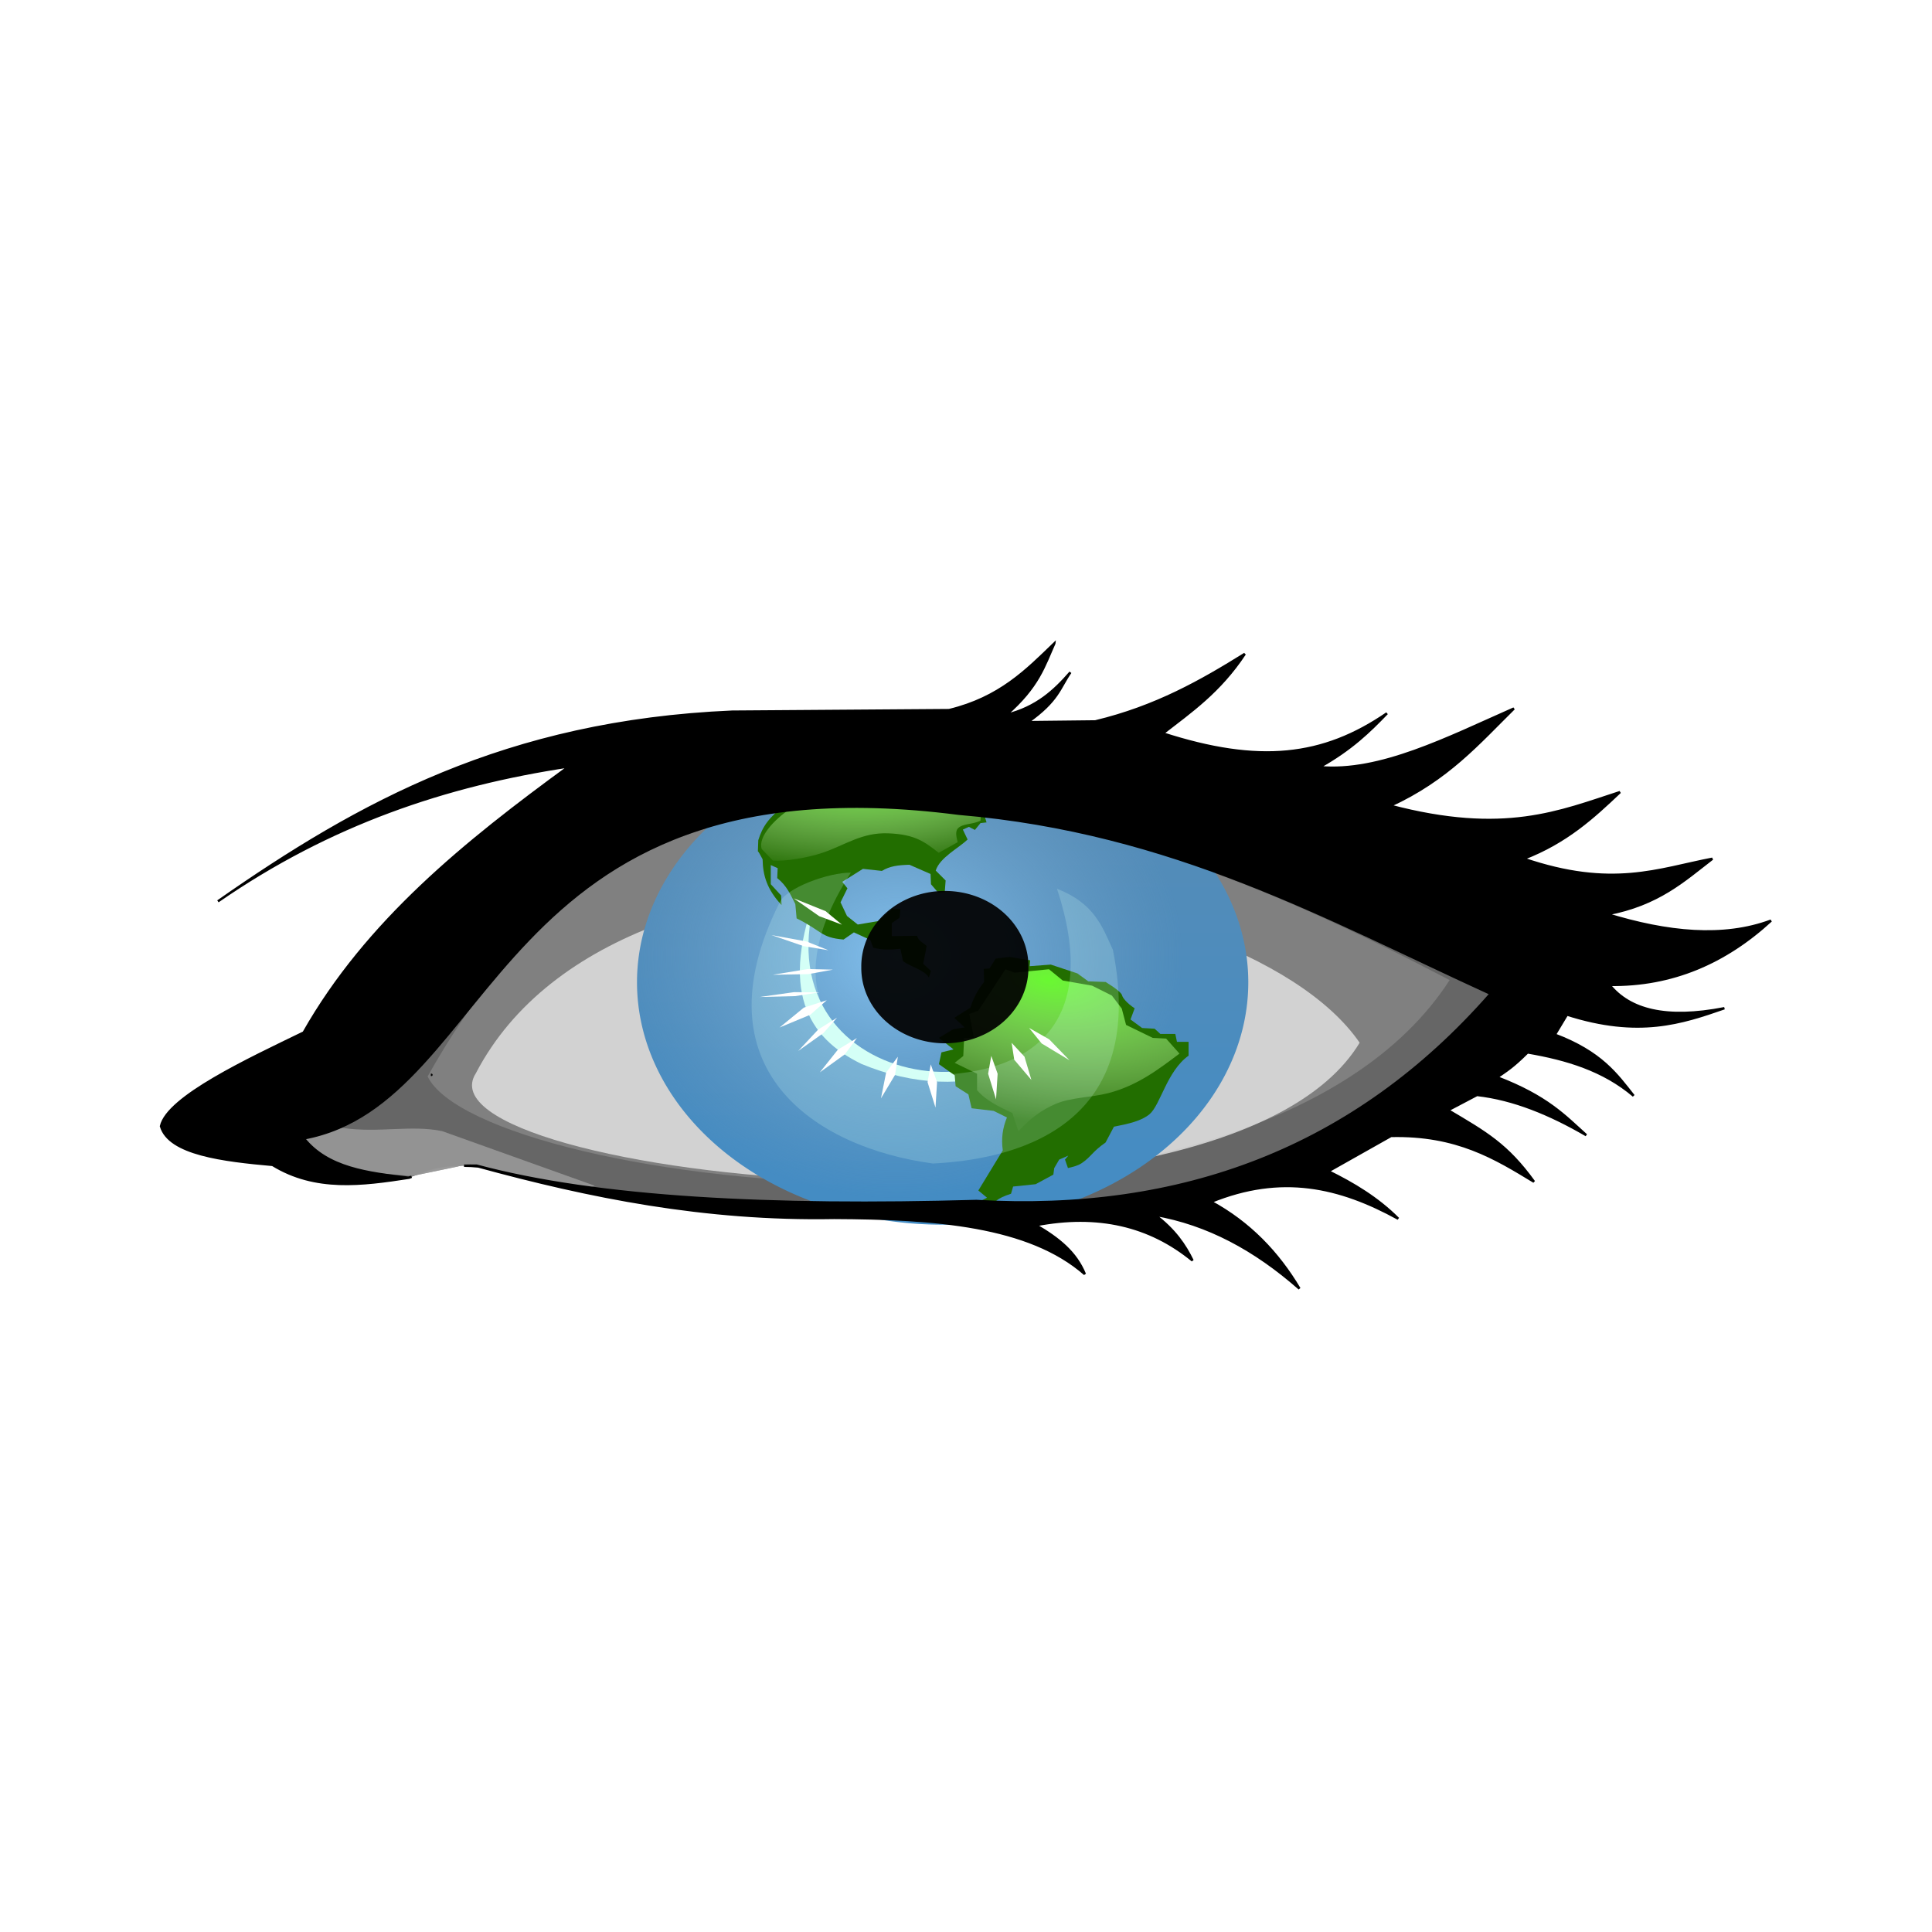 <svg:svg xmlns:dc="http://purl.org/dc/elements/1.1/" xmlns:ns1="http://sodipodi.sourceforge.net/DTD/sodipodi-0.dtd" xmlns:ns2="http://www.inkscape.org/namespaces/inkscape" xmlns:ns3="http://www.w3.org/1999/xlink" xmlns:ns5="http://creativecommons.org/ns#" xmlns:rdf="http://www.w3.org/1999/02/22-rdf-syntax-ns#" xmlns:svg="http://www.w3.org/2000/svg" height="814.608" id="svg2" version="1.0" viewBox="-67.384 -270.787 814.608 814.608" width="814.608" ns1:docbase="C:\Documents and Settings\Molumen\Desktop" ns1:docname="globalview.svg" ns1:version="0.32" ns2:output_extension="org.inkscape.output.svg.inkscape" ns2:version="0.46">
  <svg:defs id="defs4">
    <svg:filter id="filter7812" ns2:collect="always">
      <svg:feGaussianBlur id="feGaussianBlur7814" stdDeviation="1.554" ns2:collect="always" />
    </svg:filter>
    <svg:linearGradient id="linearGradient7124">
      <svg:stop id="stop7126" offset="0" style="stop-color:#69f931" />
      <svg:stop id="stop7128" offset="1" style="stop-color:#f1fee4;stop-opacity:.043" />
    </svg:linearGradient>
    <svg:linearGradient gradientUnits="userSpaceOnUse" id="linearGradient4654" x1="345.29" x2="345.29" y1="216.6" y2="659.36" ns2:collect="always">
      <svg:stop id="stop4200" offset="0" style="stop-color:#588cb5" />
      <svg:stop id="stop4202" offset="1" style="stop-color:#438cc4" />
    </svg:linearGradient>
    <svg:radialGradient cx="303.89" cy="416.94" gradientTransform="matrix(.934 0 0 1 22.813 -2.801e-7)" gradientUnits="userSpaceOnUse" id="radialGradient4656" r="224.11" ns2:collect="always">
      <svg:stop id="stop11165" offset="0" style="stop-color:#83c1ef" />
      <svg:stop id="stop11167" offset="1" style="stop-color:#729ec0;stop-opacity:0" />
    </svg:radialGradient>
    <svg:radialGradient cx="305.9" cy="218.3" gradientTransform="matrix(.101 1.09 -2.056 .19 721.02 -132.84)" gradientUnits="userSpaceOnUse" id="radialGradient4658" r="86.902" ns2:collect="always" ns3:href="#linearGradient7124" />
    <svg:radialGradient cx="415.86" cy="428.09" gradientTransform="matrix(-.362 1.553 -2.586 -.603 1686.8 53.041)" gradientUnits="userSpaceOnUse" id="radialGradient4660" r="82.42" ns2:collect="always" ns3:href="#linearGradient7124" />
  </svg:defs>
  <ns1:namedview bordercolor="#666666" borderopacity="1.0" height="380px" id="base" pagecolor="#ffffff" showgrid="false" width="720px" ns2:current-layer="layer4" ns2:cx="341.04456" ns2:cy="180.83251" ns2:document-units="px" ns2:pageopacity="0.0" ns2:pageshadow="2" ns2:window-height="825" ns2:window-width="1434" ns2:window-x="20" ns2:window-y="27" ns2:zoom="1.3625638" />
  <svg:g id="layer4" transform="translate(-20.718 -59.433)" ns2:groupmode="layer" ns2:label="globo">
    <svg:path d="m97.732 264.21c14.908 2.26 28.908-1.35 42.008 1.36l64.37 23.03c-8.71 4.78-51.75-11.45-57.59-8.13l-19.65 4.07c-16.72-1.8-34.525-0.69-46.077-16.26l16.939-4.07z" id="path2272" style="opacity:.897;fill-rule:evenodd;fill:#999999" ns1:nodetypes="ccccccc" />
    <svg:path d="m133.64 242.53c55.79-99.91 127.73-115.69 193.78-113.15 90.12 2.02 164.86 34.8 237.14 72.5-82.15 127.31-408.08 87.76-430.92 40.65z" id="path2278" style="fill-rule:evenodd;fill:#808080" ns1:nodetypes="cccc" />
    <svg:path d="m135 241.85c0.22 0 0.45 0 0 0z" id="path2276" style="stroke:#000000;stroke-width:1px;fill:none" />
    <svg:path d="m153.97 241.18c62.07-119.19 321.05-87.92 372.65-12.88-56.92 94.2-400.66 56.45-372.65 12.88z" id="path2280" style="opacity:.799;fill-rule:evenodd;fill:#e6e6e6" ns1:nodetypes="ccc" />
    <svg:path d="m81.471 268.62c9.993 12.56 26.989 14.62 44.039 16.6 7.61-2.12 9.6-5.45 28.8-5.08 51.13 13.78 124.4 17.35 210.71 14.9 86.27 4.98 159.45-21.93 216.82-87.4-69.16-31.57-133.62-68.19-224.27-75.89-197.75-25.48-194.11 121.73-276.1 136.87z" id="use2467" style="fill-rule:evenodd;fill:#666666" ns1:nodetypes="ccccccc" />
    <svg:use height="273.034" id="use2469" width="679.851" x="0" y="0" ns3:href="#path2272" />
    <svg:use height="273.034" id="use2471" width="679.851" x="0" y="0" ns3:href="#path2278" />
    <svg:use height="273.034" id="use2473" width="679.851" x="0" y="0" ns3:href="#path2276" />
    <svg:use height="273.034" id="use2475" width="679.851" x="0" y="0" ns3:href="#path2280" />
    <svg:g id="g4627" transform="matrix(1.087 0 0 1 -24.006 245.13)">
      <svg:path d="m564.38 441.46a224.11 224.11 0 1 1 -448.22 0 224.11 224.11 0 1 1 448.22 0z" id="path4509" style="fill:url(#linearGradient4654)" transform="matrix(.529 0 0 .456 164.8 -243.61)" ns1:cx="340.26733" ns1:cy="441.46219" ns1:rx="224.10817" ns1:ry="224.10817" ns1:type="arc" />
      <svg:path d="m564.38 441.46a224.11 224.11 0 1 1 -448.22 0 224.11 224.11 0 1 1 448.22 0z" id="path4511" style="fill:url(#radialGradient4656)" transform="matrix(.529 0 0 .456 164.8 -243.61)" ns1:cx="340.26733" ns1:cy="441.46219" ns1:rx="224.10817" ns1:ry="224.10817" ns1:type="arc" />
      <svg:path d="m296.33-81.08c-14.83 41.798-4.22 61.967 16.94 73.174 40.62 18.427 81.22 1.957 84.01-37.265-15.99 66.344-125.57 49.466-100.95-35.909z" id="path4507" style="filter:url(#filter7812);fill-rule:evenodd;fill:#d5fff6" ns1:nodetypes="cccc" />
      <svg:g id="g4513" transform="matrix(.529 0 0 .456 158.69 -244.44)" ns2:label="Continents">
        <svg:g id="g4515" ns2:groupmode="layer" ns2:label="Shapes">
          <svg:path d="m370.98 650.97l13.38-8.51-6.37-6.67 17.92-37.12c-1.19-10.77-0.18-20.59 3.05-30.41l-9.74-6.08-16.17-2.43-2.36-12.82-9.37-7.54-0.68-10.1-11.55-10.29 1.84-10.94 8.86-2.75-10.7-10.63 10.33-7.91 8.52-1.82-7.59-8.79 11.85-9.46c2.07-8.55 5.1-15.84 10.02-23.76l-0.29-12.12 4.21-0.32 4.57-9.12 10.07-1.51 15.2 3.04-0.31 5.45 15.45-1.46 19.53 8.18 7.91 7.29 12.77 0.61c7.05 5.44 11.71 10.16 12.04 12.3 0.34 2.17 3.44 7.26 9.24 12.03l-3.04 10.34 8.52 7.9 9.12 0.61 4.26 4.87h10.94l1.22 7.3h8.51v12.77c-15.85 14.24-20.67 45.69-28.6 54.1-5.91 6.26-15.53 8.98-26.13 11.58l-6.13 14.62c-9.73 8.47-10.68 13.34-17.52 19.1-2.77 2.33-6.08 3.33-10.07 4.52l-2.16-7.83 2.43-3.65-6.69 3.65-3.65 7.9-0.63 6.01-13.02 8.86-16.49 2.16-1.53 6.64c-10.67 4.41-12.5 7.88-12.12 10.39l-18.85 1.82z" id="path4517" style="fill-rule:evenodd;fill:#226e00" ns1:nodetypes="cccccccccccccccccccccccccccccscccccccccsccsccccccccccc" />
          <svg:path d="m341.68 438.79c-3.16-6.95-13.59-9.86-18.95-15.16l-1.89-11.36c-6.95 0.94-12.95 1.26-19.9-0.95-0.73-2.42-1.47-4.84-2.21-7.26l-12-6.95-7.58 6.63c-16.84-1.79-15.36-7.68-34.42-19.58l-0.94-13.26c-3.48-8.32-6-16.63-13.27-24l0.32-9.16-5.05-2.84v17.68l7.58 10.42 0.31 8.85c-10.63-14.43-13.68-27.27-13.89-42.32-4.09-9.98-3.48-6.95-3.48-6.95l0.32-10.73c3.26-13.06 7.47-20.42 20.21-33.48 2-12.42 10.63-17.58 16.1-25.89 12.21-7.58 37.06-18 64.11-20.84l42.95-2.53 18.94 6.32 2.21 8.21-6.63-4.42-12.95-0.64-2.84-5.05-11.05 0.63 0.32 5.06-15.48 0.31-13.58 6.32c0.74 6.63 18.53 7.89 28.74 12.31l6.63 6.32-1.89-8.21 4.42-4.42-3.79-4.11-0.95-7.26c11.89 0.74 22.84 3.37 25.26 7.89l8.85-1.58c8.84 9.06 17.36 12.43 28.42 15.79 1.36 6.64 4.63 9.48 9.79 11.37l-6.64 1.9-6.63-3.48-0.63-8.21-6.95 5.06-12-2.22-6 3.16 9.79-0.94 5.69 13.89-13.9 2.21-4.42 4.74 1.26 5.37-4.42 0.63-4.1 6.31-4.42-2.84-4.42 2.53 3.47 9.15c-6.84 8.32-20.32 16.64-23.37 28.74l7.27 9.16-0.64 10.74-4.73 0.63-5.37-7.9-0.32-9.47-15.47-8.53c-8.63 0.32-14.42 1.27-20.21 5.69l-13.9-1.9-15.15 12 3.79 6-5.06 12.95 4.74 12.63 7.89 7.9 14.85-3.16 10.42-11.37 6 0.31-0.63 7.9-5.69 5.05v12l18.63-0.31c0.74 5.05 4.63 6.31 6.95 9.47l-2.53 16.42 5.69 6.63-1.58 6z" id="path4519" style="fill-rule:evenodd;fill:#226e00" ns1:nodetypes="cccccccccccccccccccccccccccccccccccccccccccccccccccccccccccccccccccccccccccccccccc" />
        </svg:g>
        <svg:g id="g4521" ns2:groupmode="layer" ns2:label="Highlights">
          <svg:path d="m348.94 323.53c-10.31-10-17.02-17-36.94-18-19.54-0.96-31.43 10.83-48.32 18-11.32 4.81-27.37 8-36.31 7.26l-8.22-10.73c-2.94-11.37 9.58-27.48 20.53-36.95l2.53-12c6.52-8.21 13.31-15.87 22.42-20.84 10.89-5.95 23.68-9.16 41.68-13.26l26.21-3.16-19.26 10.73 0.31 6.64 24 8.21c5.58 5.68 10.53 10.42 16.74 11.36l8.84 0.32-3.79-11.05 6.95-3.79-6-10.42 11.37 4.42 11.05-0.32 9.16 7.58 0.32 3.47-9.79 5.37-1.9 8.21h11.05l0.95 4.74-12.63 6.63-0.32 7.9c-5.79 3.58-13.02 2.59-16.42 6.94-2.63 3.37-0.84 9.9-0.31 12.95l-13.9 9.79z" id="path4523" style="fill-rule:evenodd;fill:url(#radialGradient4658)" ns1:nodetypes="cssccccsccccccccccccccccccccscc" />
          <svg:path d="m377.05 543v-15.16l-16.42-10.1 6.31-6.32 0.63-16.73 7.27 0.31-3.48-22.42 6.63-3.16 19.9-38.21 6.63 3.16 25.26-3.16 10.11 10.42 21.47 4.74 14.53 9.16 7.26 12 3.16 15.16 19.58 12 9.79 0.63 9.79 13.89c-14.63 13.79-30.58 29.59-52.42 36.63-12.33 3.98-26.96 3.79-38.21 9.79-10.65 5.68-18.95 13.69-27.48 25.27l-4.42-16.74c-9.89-5.79-19.79-11.9-25.89-21.16z" id="path4525" style="fill-rule:evenodd;fill:url(#radialGradient4660)" ns1:nodetypes="cccccccccccccccccccssccc" />
        </svg:g>
      </svg:g>
      <svg:path d="m389.15-81.758c14.53 6.148 17.63 16.105 21.68 25.747 14.17 76.728-40.66 88.508-69.78 90.113-46.18-6.752-91.61-40.149-59.63-109.76 2.42-6.507 19.39-13.019 27.78-12.875-33.36 56.36 1.14 81.012 30.49 85.37 42.37-0.314 66.02-24.099 49.46-78.595z" id="path4527" style="opacity:.44;fill-rule:evenodd;fill:#d5fff6;fill-opacity:.454" ns1:nodetypes="ccccccc" />
      <svg:path d="m302.25-47.641l-9.72-0.271-13.67 2.437 13.84-0.28 9.55-1.886z" id="path4529" style="fill-rule:evenodd;fill:#ffffff" />
      <svg:g id="g4531" style="fill:#ffffff" transform="matrix(1.047 0 0 .813 -229.7 -260.42)">
        <svg:path d="m566.73 306.45l-1.17 9.27 2.93 13.26 0.21-4.71 0.38-8.55-2.35-9.27z" id="path4533" style="fill-rule:evenodd;fill:#ffffff" ns1:nodetypes="cccccc" />
        <svg:path d="m532.12 306.87l-4.35 8.23-1.91 13.38 5.2-12.14 1.06-9.47z" id="path4535" style="fill-rule:evenodd;fill:#ffffff" />
        <svg:path d="m544.3 310.85l-1.18 9.23 2.94 13.19 0.58-13.19-2.34-9.23z" id="path4537" style="fill-rule:evenodd;fill:#ffffff" />
        <svg:path d="m516.95 297.19l-7.07 6.06-6.68 11.74 9.29-9.38 4.46-8.42z" id="path4539" style="fill-rule:evenodd;fill:#ffffff" />
        <svg:path d="m574.27 299.67l0.97 8.78 6.35 10.47-2.56-12.06-4.76-7.19z" id="path4541" style="fill-rule:evenodd;fill:#ffffff" />
        <svg:path d="m580.73 291.94l4.66 8.06 10.32 8.72-7.52-10.85-7.46-5.93z" id="path4543" style="fill-rule:evenodd;fill:#ffffff" />
        <svg:path d="m509.59 286.63l-6.97 6.13-7.44 11.15 9.37-9.33 5.04-7.95z" id="path4545" style="fill-rule:evenodd;fill:#ffffff" />
        <svg:path d="m505.79 277.57l-8.51 3.85-8.99 10.31 11.41-6.64 6.09-7.52z" id="path4547" style="fill-rule:evenodd;fill:#ffffff" />
        <svg:path d="m506.39 251.66l-8.1-4.55-12.98-3.31 11.91 5.74 9.17 2.12z" id="path4549" style="fill-rule:evenodd;fill:#ffffff" />
        <svg:path d="m511.42 238.41l-6.09-7.04-11.79-6.62 9.43 9.24 8.45 4.42z" id="path4551" style="fill-rule:evenodd;fill:#ffffff" />
        <svg:path d="m503.02 273.51l-9.33-0.12-12.85 2.52 13.22-0.46 8.96-1.94z" id="path4553" style="fill-rule:evenodd;fill:#ffffff" />
      </svg:g>
      <svg:path d="m421.43 408.71a27.102 26.424 0 1 1 -54.2 0 27.102 26.424 0 1 1 54.2 0z" id="path4555" style="opacity:.929;fill:#000000" transform="matrix(1.196 0 0 1.201 -125.96 -539.57)" ns1:cx="394.33084" ns1:cy="408.70999" ns1:rx="27.101776" ns1:ry="26.424232" ns1:type="arc" />
    </svg:g>
    <svg:path d="m377.16 0.5c-11.72 11.329-23 22.94-44.38 28.125l-91.47 0.656c-95.38 4.145-157.33 38.423-216.81 79.969 47.182-32.647 96.14-49.091 148.06-56.906-43.56 31.801-85.261 65.286-111.9 112.22-23.15 11.24-57.423 27.15-60.16 39.5 3.373 11.77 26.276 14.46 47.031 16.32 18.034 11.1 37.792 8.44 57.589 5.4 0.35-0.13 0.69-0.27 1.04-0.4-0.44 0.14-0.9 0.27-1.38 0.4-17.052-1.97-34.037-4.03-44.03-16.59 81.99-15.14 78.35-162.36 276.09-136.88 90.65 7.697 155.13 44.34 224.28 75.91-57.36 65.47-130.54 92.36-216.81 87.37-86.31 2.45-159.58-1.12-210.72-14.9-1.95-0.04-3.69-0.01-5.31 0.03 1.85 0.02 3.85 0.1 6 0.31 46.76 12.77 95.42 22.68 150.06 21.69 42.29 0.18 82.13 3.03 105.69 23.72-3.76-9.18-10.95-15.02-20.65-20.66 26.12-5.06 48.06 0.09 66.06 14.91-3.14-6.44-7.43-12.88-15.94-19.31 22.36 3.89 42.24 14.65 61 31.15-9.03-15.16-21.03-27.75-37.28-36.59 29.69-12.12 54.21-6.48 78.94 7.12-8.77-8.77-18.91-14.81-29.47-20l26.43-14.9c27.78-0.65 43.96 9.38 60.29 19.31-11.37-15.69-20.12-20.61-36.25-30.16l12.22-6.43c15.35 1.72 30.7 8.02 46.06 16.96-9.04-8.13-16.4-16.27-37.6-24.4 3.9-2.7 6.66-4.32 12.85-10.5 16.37 2.79 31.93 7.41 44.72 18.28-7.19-9.14-13.72-18.37-33.19-25.75l5.09-8.47c30.34 9.65 48.39 3.55 66.38-2.69-24.72 4.82-39.97 0.69-48.44-9.84 26.47 0.39 48.85-9.43 68.09-27.09-20.07 7.48-43.61 5.12-69.09-2.72 21.61-4.08 32.31-14.1 44.37-23.379-22.82 4.369-42.22 12.789-79.62 0 18.23-7.034 29.49-17.527 40.66-28.093-25.46 8.236-48.73 18.462-96.88 5.75 24.32-11.144 37.33-26.405 52.16-41-28.06 12.383-56.51 27.065-81.97 24.718 13.5-7.566 21.14-15.121 28.44-22.687-26.96 18.489-53.88 21.598-94.5 8.469 11.82-9.191 23.96-17.523 34.56-33.532-18.38 11.454-37.53 22.355-63.03 28.469l-28.44 0.313c12.84-9.059 13.37-14.424 17.94-21-6.69 7.662-14.17 14.763-27.1 17.968 13.7-11.938 16.11-20.807 20.32-30.156z" id="use2465" style="fill-rule:evenodd;stroke:#000000;stroke-width:1px;fill:#000000" transform="translate(20.718 59.433)" />
  </svg:g>
</svg:svg>